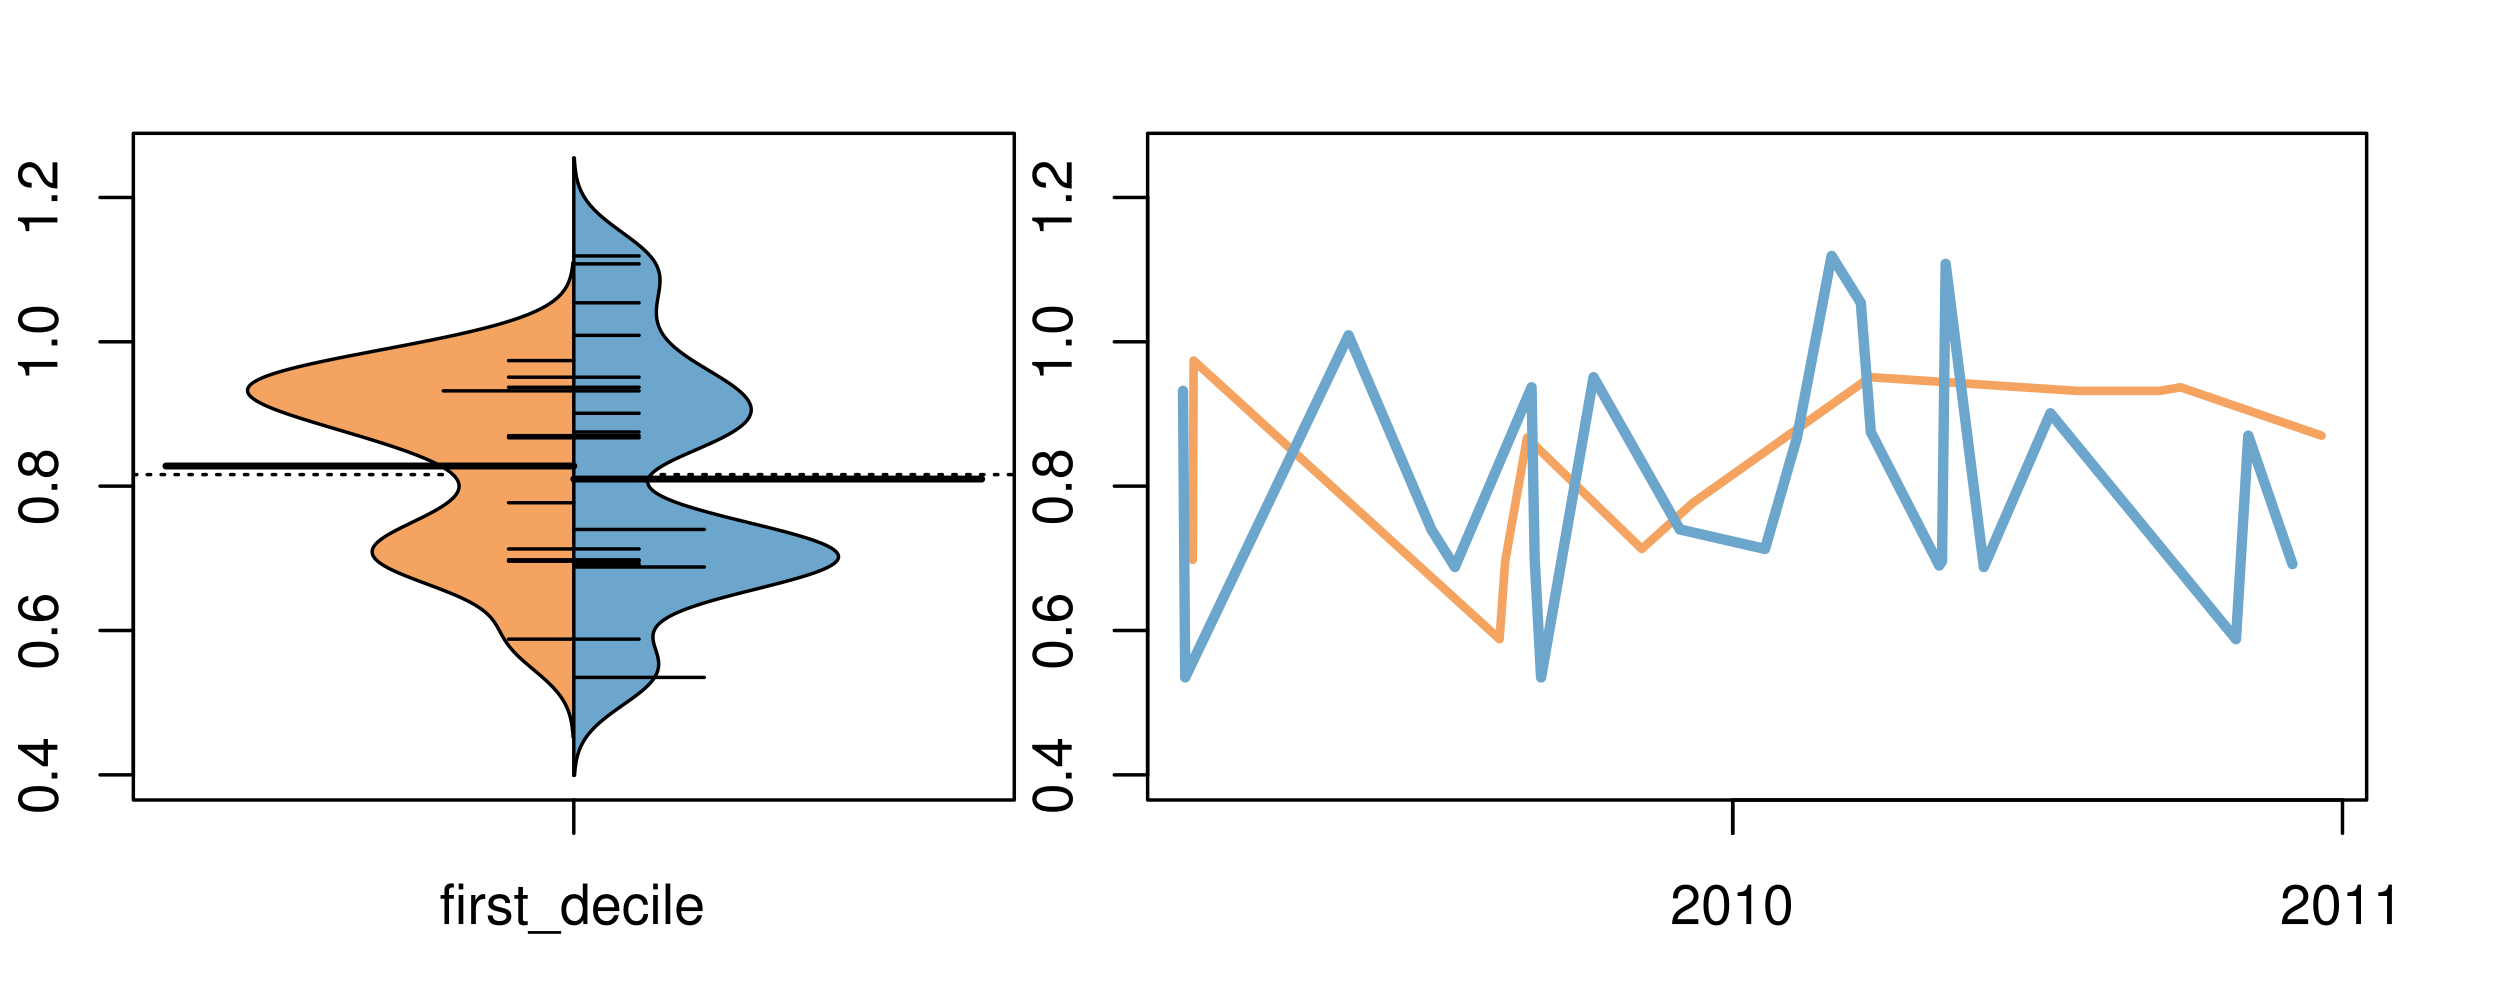 <?xml version="1.0" encoding="UTF-8"?>
<svg xmlns="http://www.w3.org/2000/svg" xmlns:xlink="http://www.w3.org/1999/xlink" width="540pt" height="216pt" viewBox="0 0 540 216" version="1.1">
<defs>
<g>
<symbol overflow="visible" id="glyph0-0">
<path style="stroke:none;" d="M -8.516 -3.297 C -8.516 -2.516 -8.156 -1.781 -7.578 -1.344 C -6.828 -0.797 -5.688 -0.516 -4.109 -0.516 C -1.25 -0.516 0.281 -1.469 0.281 -3.297 C 0.281 -5.094 -1.25 -6.078 -4.047 -6.078 C -5.703 -6.078 -6.797 -5.812 -7.578 -5.25 C -8.172 -4.812 -8.516 -4.109 -8.516 -3.297 Z M -7.578 -3.297 C -7.578 -4.438 -6.422 -5 -4.141 -5 C -1.734 -5 -0.594 -4.453 -0.594 -3.281 C -0.594 -2.156 -1.781 -1.594 -4.109 -1.594 C -6.438 -1.594 -7.578 -2.156 -7.578 -3.297 Z M -7.578 -3.297 "/>
</symbol>
<symbol overflow="visible" id="glyph0-1">
<path style="stroke:none;" d="M -1.25 -2.297 L -1.25 -1.047 L 0 -1.047 L 0 -2.297 Z M -1.25 -2.297 "/>
</symbol>
<symbol overflow="visible" id="glyph0-2">
<path style="stroke:none;" d="M -2.047 -3.922 L 0 -3.922 L 0 -4.984 L -2.047 -4.984 L -2.047 -6.234 L -2.984 -6.234 L -2.984 -4.984 L -8.516 -4.984 L -8.516 -4.203 L -3.156 -0.344 L -2.047 -0.344 Z M -2.984 -3.922 L -2.984 -1.266 L -6.703 -3.922 Z M -2.984 -3.922 "/>
</symbol>
<symbol overflow="visible" id="glyph0-3">
<path style="stroke:none;" d="M -6.281 -5.969 C -7.688 -5.766 -8.516 -4.859 -8.516 -3.562 C -8.516 -2.625 -8.047 -1.781 -7.297 -1.281 C -6.469 -0.75 -5.422 -0.516 -3.875 -0.516 C -2.453 -0.516 -1.531 -0.734 -0.781 -1.234 C -0.094 -1.688 0.281 -2.438 0.281 -3.375 C 0.281 -4.984 -0.922 -6.156 -2.594 -6.156 C -4.172 -6.156 -5.297 -5.078 -5.297 -3.547 C -5.297 -2.719 -4.969 -2.047 -4.344 -1.594 C -6.422 -1.609 -7.578 -2.281 -7.578 -3.484 C -7.578 -4.234 -7.109 -4.75 -6.281 -4.922 Z M -4.359 -3.422 C -4.359 -4.438 -3.641 -5.078 -2.516 -5.078 C -1.438 -5.078 -0.656 -4.359 -0.656 -3.391 C -0.656 -2.406 -1.469 -1.656 -2.562 -1.656 C -3.625 -1.656 -4.359 -2.375 -4.359 -3.422 Z M -4.359 -3.422 "/>
</symbol>
<symbol overflow="visible" id="glyph0-4">
<path style="stroke:none;" d="M -4.469 -4.688 C -5 -5.562 -5.438 -5.859 -6.234 -5.859 C -7.578 -5.859 -8.516 -4.812 -8.516 -3.297 C -8.516 -1.797 -7.578 -0.75 -6.234 -0.75 C -5.453 -0.75 -5.016 -1.031 -4.469 -1.891 C -4.016 -0.922 -3.297 -0.438 -2.359 -0.438 C -0.797 -0.438 0.281 -1.625 0.281 -3.297 C 0.281 -4.984 -0.797 -6.156 -2.359 -6.156 C -3.297 -6.156 -4.016 -5.672 -4.469 -4.688 Z M -7.578 -3.297 C -7.578 -4.203 -7.047 -4.781 -6.219 -4.781 C -5.422 -4.781 -4.891 -4.188 -4.891 -3.297 C -4.891 -2.406 -5.422 -1.828 -6.234 -1.828 C -7.047 -1.828 -7.578 -2.406 -7.578 -3.297 Z M -4.016 -3.297 C -4.016 -4.359 -3.344 -5.078 -2.344 -5.078 C -1.328 -5.078 -0.656 -4.359 -0.656 -3.281 C -0.656 -2.25 -1.344 -1.531 -2.344 -1.531 C -3.344 -1.531 -4.016 -2.25 -4.016 -3.297 Z M -4.016 -3.297 "/>
</symbol>
<symbol overflow="visible" id="glyph0-5">
<path style="stroke:none;" d="M -6.062 -3.109 L 0 -3.109 L 0 -4.156 L -8.516 -4.156 L -8.516 -3.469 C -7.203 -3.094 -7.016 -2.859 -6.812 -1.219 L -6.062 -1.219 Z M -6.062 -3.109 "/>
</symbol>
<symbol overflow="visible" id="glyph0-6">
<path style="stroke:none;" d="M -1.047 -6.078 L -1.047 -1.594 C -1.734 -1.703 -2.188 -2.094 -2.797 -3.125 L -3.438 -4.328 C -4.094 -5.516 -4.969 -6.125 -6.016 -6.125 C -6.719 -6.125 -7.375 -5.844 -7.844 -5.344 C -8.297 -4.844 -8.516 -4.219 -8.516 -3.406 C -8.516 -2.328 -8.125 -1.531 -7.406 -1.062 C -6.953 -0.75 -6.422 -0.625 -5.562 -0.594 L -5.562 -1.656 C -6.125 -1.688 -6.484 -1.766 -6.75 -1.906 C -7.266 -2.188 -7.578 -2.734 -7.578 -3.375 C -7.578 -4.328 -6.906 -5.047 -5.984 -5.047 C -5.312 -5.047 -4.734 -4.656 -4.312 -3.906 L -3.688 -2.797 C -2.672 -1.016 -1.875 -0.5 0 -0.406 L 0 -6.078 Z M -1.047 -6.078 "/>
</symbol>
<symbol overflow="visible" id="glyph0-7">
<path style="stroke:none;" d="M -8.75 -5.938 L -8.75 -4.938 L -5.5 -4.938 C -6.125 -4.531 -6.469 -3.859 -6.469 -3.016 C -6.469 -1.375 -5.156 -0.312 -3.156 -0.312 C -1.031 -0.312 0.281 -1.359 0.281 -3.047 C 0.281 -3.906 -0.047 -4.516 -0.828 -5.047 L 0 -5.047 L 0 -5.938 Z M -5.531 -3.188 C -5.531 -4.266 -4.578 -4.938 -3.078 -4.938 C -1.625 -4.938 -0.656 -4.25 -0.656 -3.188 C -0.656 -2.094 -1.625 -1.359 -3.094 -1.359 C -4.562 -1.359 -5.531 -2.094 -5.531 -3.188 Z M -5.531 -3.188 "/>
</symbol>
<symbol overflow="visible" id="glyph0-8">
<path style="stroke:none;" d="M -6.281 -3.094 L -6.281 -2.047 L -7.266 -2.047 C -7.688 -2.047 -7.906 -2.297 -7.906 -2.75 C -7.906 -2.828 -7.906 -2.875 -7.891 -3.094 L -8.719 -3.094 C -8.766 -2.875 -8.781 -2.734 -8.781 -2.531 C -8.781 -1.609 -8.25 -1.062 -7.359 -1.062 L -6.281 -1.062 L -6.281 -0.219 L -5.469 -0.219 L -5.469 -1.062 L 0 -1.062 L 0 -2.047 L -5.469 -2.047 L -5.469 -3.094 Z M -6.281 -3.094 "/>
</symbol>
<symbol overflow="visible" id="glyph0-9">
<path style="stroke:none;" d="M 1.516 -6.938 L 1.516 0.266 L 2.109 0.266 L 2.109 -6.938 Z M 1.516 -6.938 "/>
</symbol>
<symbol overflow="visible" id="glyph0-10">
<path style="stroke:none;" d="M -6.469 -3.266 C -6.469 -1.5 -5.203 -0.438 -3.094 -0.438 C -0.984 -0.438 0.281 -1.484 0.281 -3.281 C 0.281 -5.047 -0.984 -6.125 -3.047 -6.125 C -5.219 -6.125 -6.469 -5.078 -6.469 -3.266 Z M -5.547 -3.281 C -5.547 -4.406 -4.625 -5.078 -3.062 -5.078 C -1.578 -5.078 -0.641 -4.375 -0.641 -3.281 C -0.641 -2.156 -1.578 -1.469 -3.094 -1.469 C -4.609 -1.469 -5.547 -2.156 -5.547 -3.281 Z M -5.547 -3.281 "/>
</symbol>
<symbol overflow="visible" id="glyph0-11">
<path style="stroke:none;" d="M -8.75 -1.828 L -8.75 -0.812 L 0 -0.812 L 0 -1.828 Z M -8.75 -1.828 "/>
</symbol>
<symbol overflow="visible" id="glyph0-12">
<path style="stroke:none;" d="M 0 -3.422 L -6.281 -5.828 L -6.281 -4.703 L -1.188 -2.922 L -6.281 -1.25 L -6.281 -0.125 L 0 -2.328 Z M 0 -3.422 "/>
</symbol>
<symbol overflow="visible" id="glyph0-13">
<path style="stroke:none;" d="M -0.594 -6.422 C -0.562 -6.312 -0.562 -6.266 -0.562 -6.203 C -0.562 -5.859 -0.75 -5.656 -1.062 -5.656 L -4.75 -5.656 C -5.875 -5.656 -6.469 -4.844 -6.469 -3.297 C -6.469 -2.391 -6.203 -1.625 -5.734 -1.219 C -5.406 -0.922 -5.047 -0.797 -4.422 -0.781 L -4.422 -1.781 C -5.203 -1.875 -5.547 -2.328 -5.547 -3.266 C -5.547 -4.156 -5.203 -4.672 -4.609 -4.672 L -4.344 -4.672 C -3.922 -4.672 -3.75 -4.422 -3.641 -3.625 C -3.469 -2.203 -3.422 -1.984 -3.266 -1.609 C -2.969 -0.875 -2.406 -0.5 -1.578 -0.5 C -0.438 -0.5 0.281 -1.297 0.281 -2.562 C 0.281 -3.359 0 -4 -0.641 -4.703 C -0.016 -4.781 0.281 -5.094 0.281 -5.734 C 0.281 -5.938 0.25 -6.094 0.172 -6.422 Z M -1.984 -4.672 C -1.641 -4.672 -1.438 -4.578 -1.156 -4.266 C -0.797 -3.859 -0.594 -3.375 -0.594 -2.781 C -0.594 -2 -0.969 -1.547 -1.609 -1.547 C -2.266 -1.547 -2.609 -1.984 -2.766 -3.062 C -2.906 -4.109 -2.953 -4.328 -3.109 -4.672 Z M -1.984 -4.672 "/>
</symbol>
<symbol overflow="visible" id="glyph0-14">
<path style="stroke:none;" d="M 0 -5.781 L -6.281 -5.781 L -6.281 -4.781 L -2.719 -4.781 C -1.438 -4.781 -0.594 -4.109 -0.594 -3.078 C -0.594 -2.281 -1.078 -1.781 -1.844 -1.781 L -6.281 -1.781 L -6.281 -0.781 L -1.438 -0.781 C -0.391 -0.781 0.281 -1.562 0.281 -2.781 C 0.281 -3.703 -0.047 -4.297 -0.875 -4.891 L 0 -4.891 Z M 0 -5.781 "/>
</symbol>
<symbol overflow="visible" id="glyph0-15">
<path style="stroke:none;" d="M -2.812 -6.156 C -3.766 -6.156 -4.344 -6.078 -4.812 -5.906 C -5.844 -5.5 -6.469 -4.531 -6.469 -3.359 C -6.469 -1.609 -5.125 -0.484 -3.062 -0.484 C -1 -0.484 0.281 -1.578 0.281 -3.344 C 0.281 -4.781 -0.547 -5.766 -1.906 -6.031 L -1.906 -5.016 C -1.078 -4.734 -0.641 -4.172 -0.641 -3.375 C -0.641 -2.734 -0.938 -2.203 -1.469 -1.859 C -1.828 -1.625 -2.188 -1.531 -2.812 -1.531 Z M -3.625 -1.547 C -4.781 -1.625 -5.547 -2.344 -5.547 -3.344 C -5.547 -4.328 -4.734 -5.094 -3.703 -5.094 C -3.672 -5.094 -3.641 -5.094 -3.625 -5.078 Z M -3.625 -1.547 "/>
</symbol>
<symbol overflow="visible" id="glyph1-0">
<path style="stroke:none;" d="M 3.094 -6.281 L 2.047 -6.281 L 2.047 -7.266 C 2.047 -7.688 2.297 -7.906 2.75 -7.906 C 2.828 -7.906 2.875 -7.906 3.094 -7.891 L 3.094 -8.719 C 2.875 -8.766 2.734 -8.781 2.531 -8.781 C 1.609 -8.781 1.062 -8.25 1.062 -7.359 L 1.062 -6.281 L 0.219 -6.281 L 0.219 -5.469 L 1.062 -5.469 L 1.062 0 L 2.047 0 L 2.047 -5.469 L 3.094 -5.469 Z M 3.094 -6.281 "/>
</symbol>
<symbol overflow="visible" id="glyph1-1">
<path style="stroke:none;" d="M 1.797 -6.281 L 0.797 -6.281 L 0.797 0 L 1.797 0 Z M 1.797 -8.75 L 0.797 -8.75 L 0.797 -7.484 L 1.797 -7.484 Z M 1.797 -8.75 "/>
</symbol>
<symbol overflow="visible" id="glyph1-2">
<path style="stroke:none;" d="M 0.828 -6.281 L 0.828 0 L 1.844 0 L 1.844 -3.266 C 1.844 -4.156 2.062 -4.75 2.547 -5.094 C 2.859 -5.328 3.156 -5.406 3.859 -5.406 L 3.859 -6.438 C 3.688 -6.453 3.594 -6.469 3.469 -6.469 C 2.812 -6.469 2.328 -6.078 1.75 -5.141 L 1.75 -6.281 Z M 0.828 -6.281 "/>
</symbol>
<symbol overflow="visible" id="glyph1-3">
<path style="stroke:none;" d="M 5.25 -4.531 C 5.25 -5.766 4.422 -6.469 2.969 -6.469 C 1.516 -6.469 0.562 -5.719 0.562 -4.547 C 0.562 -3.562 1.062 -3.094 2.562 -2.734 L 3.484 -2.516 C 4.188 -2.344 4.469 -2.094 4.469 -1.625 C 4.469 -1.047 3.875 -0.641 3 -0.641 C 2.453 -0.641 2 -0.797 1.75 -1.062 C 1.594 -1.25 1.531 -1.422 1.469 -1.875 L 0.406 -1.875 C 0.453 -0.422 1.266 0.281 2.922 0.281 C 4.5 0.281 5.516 -0.5 5.516 -1.719 C 5.516 -2.656 4.984 -3.172 3.734 -3.469 L 2.766 -3.703 C 1.953 -3.891 1.609 -4.156 1.609 -4.594 C 1.609 -5.172 2.125 -5.547 2.938 -5.547 C 3.75 -5.547 4.172 -5.203 4.203 -4.531 Z M 5.25 -4.531 "/>
</symbol>
<symbol overflow="visible" id="glyph1-4">
<path style="stroke:none;" d="M 3.047 -6.281 L 2.016 -6.281 L 2.016 -8.016 L 1.016 -8.016 L 1.016 -6.281 L 0.172 -6.281 L 0.172 -5.469 L 1.016 -5.469 L 1.016 -0.719 C 1.016 -0.078 1.453 0.281 2.234 0.281 C 2.469 0.281 2.719 0.25 3.047 0.188 L 3.047 -0.641 C 2.922 -0.609 2.766 -0.594 2.562 -0.594 C 2.141 -0.594 2.016 -0.719 2.016 -1.156 L 2.016 -5.469 L 3.047 -5.469 Z M 3.047 -6.281 "/>
</symbol>
<symbol overflow="visible" id="glyph1-5">
<path style="stroke:none;" d="M 6.938 1.516 L -0.266 1.516 L -0.266 2.109 L 6.938 2.109 Z M 6.938 1.516 "/>
</symbol>
<symbol overflow="visible" id="glyph1-6">
<path style="stroke:none;" d="M 5.938 -8.75 L 4.938 -8.75 L 4.938 -5.5 C 4.531 -6.125 3.859 -6.469 3.016 -6.469 C 1.375 -6.469 0.312 -5.156 0.312 -3.156 C 0.312 -1.031 1.359 0.281 3.047 0.281 C 3.906 0.281 4.516 -0.047 5.047 -0.828 L 5.047 0 L 5.938 0 Z M 3.188 -5.531 C 4.266 -5.531 4.938 -4.578 4.938 -3.078 C 4.938 -1.625 4.25 -0.656 3.188 -0.656 C 2.094 -0.656 1.359 -1.625 1.359 -3.094 C 1.359 -4.562 2.094 -5.531 3.188 -5.531 Z M 3.188 -5.531 "/>
</symbol>
<symbol overflow="visible" id="glyph1-7">
<path style="stroke:none;" d="M 6.156 -2.812 C 6.156 -3.766 6.078 -4.344 5.906 -4.812 C 5.5 -5.844 4.531 -6.469 3.359 -6.469 C 1.609 -6.469 0.484 -5.125 0.484 -3.062 C 0.484 -1 1.578 0.281 3.344 0.281 C 4.781 0.281 5.766 -0.547 6.031 -1.906 L 5.016 -1.906 C 4.734 -1.078 4.172 -0.641 3.375 -0.641 C 2.734 -0.641 2.203 -0.938 1.859 -1.469 C 1.625 -1.828 1.531 -2.188 1.531 -2.812 Z M 1.547 -3.625 C 1.625 -4.781 2.344 -5.547 3.344 -5.547 C 4.328 -5.547 5.094 -4.734 5.094 -3.703 C 5.094 -3.672 5.094 -3.641 5.078 -3.625 Z M 1.547 -3.625 "/>
</symbol>
<symbol overflow="visible" id="glyph1-8">
<path style="stroke:none;" d="M 5.656 -4.172 C 5.609 -4.781 5.469 -5.188 5.234 -5.531 C 4.797 -6.125 4.047 -6.469 3.172 -6.469 C 1.469 -6.469 0.375 -5.125 0.375 -3.031 C 0.375 -1.016 1.453 0.281 3.156 0.281 C 4.656 0.281 5.609 -0.625 5.719 -2.156 L 4.719 -2.156 C 4.547 -1.156 4.031 -0.641 3.188 -0.641 C 2.078 -0.641 1.422 -1.547 1.422 -3.031 C 1.422 -4.609 2.062 -5.547 3.156 -5.547 C 4 -5.547 4.531 -5.047 4.641 -4.172 Z M 5.656 -4.172 "/>
</symbol>
<symbol overflow="visible" id="glyph1-9">
<path style="stroke:none;" d="M 1.828 -8.75 L 0.812 -8.75 L 0.812 0 L 1.828 0 Z M 1.828 -8.75 "/>
</symbol>
<symbol overflow="visible" id="glyph1-10">
<path style="stroke:none;" d="M 6.078 -1.047 L 1.594 -1.047 C 1.703 -1.734 2.094 -2.188 3.125 -2.797 L 4.328 -3.438 C 5.516 -4.094 6.125 -4.969 6.125 -6.016 C 6.125 -6.719 5.844 -7.375 5.344 -7.844 C 4.844 -8.297 4.219 -8.516 3.406 -8.516 C 2.328 -8.516 1.531 -8.125 1.062 -7.406 C 0.75 -6.953 0.625 -6.422 0.594 -5.562 L 1.656 -5.562 C 1.688 -6.125 1.766 -6.484 1.906 -6.75 C 2.188 -7.266 2.734 -7.578 3.375 -7.578 C 4.328 -7.578 5.047 -6.906 5.047 -5.984 C 5.047 -5.312 4.656 -4.734 3.906 -4.312 L 2.797 -3.688 C 1.016 -2.672 0.5 -1.875 0.406 0 L 6.078 0 Z M 6.078 -1.047 "/>
</symbol>
<symbol overflow="visible" id="glyph1-11">
<path style="stroke:none;" d="M 3.297 -8.516 C 2.516 -8.516 1.781 -8.156 1.344 -7.578 C 0.797 -6.828 0.516 -5.688 0.516 -4.109 C 0.516 -1.25 1.469 0.281 3.297 0.281 C 5.094 0.281 6.078 -1.25 6.078 -4.047 C 6.078 -5.703 5.812 -6.797 5.25 -7.578 C 4.812 -8.172 4.109 -8.516 3.297 -8.516 Z M 3.297 -7.578 C 4.438 -7.578 5 -6.422 5 -4.141 C 5 -1.734 4.453 -0.594 3.281 -0.594 C 2.156 -0.594 1.594 -1.781 1.594 -4.109 C 1.594 -6.438 2.156 -7.578 3.297 -7.578 Z M 3.297 -7.578 "/>
</symbol>
<symbol overflow="visible" id="glyph1-12">
<path style="stroke:none;" d="M 3.109 -6.062 L 3.109 0 L 4.156 0 L 4.156 -8.516 L 3.469 -8.516 C 3.094 -7.203 2.859 -7.016 1.219 -6.812 L 1.219 -6.062 Z M 3.109 -6.062 "/>
</symbol>
</g>
<clipPath id="clip1">
  <path d="M 28.801 28.801 L 220.086 28.801 L 220.086 173.801 L 28.801 173.801 Z M 28.801 28.801 "/>
</clipPath>
<clipPath id="clip2">
  <path d="M 247.887 28.801 L 512.199 28.801 L 512.199 173.801 L 247.887 173.801 Z M 247.887 28.801 "/>
</clipPath>
<clipPath id="clip3">
  <path d="M 233.484 14.398 L 526.598 14.398 L 526.598 188.199 L 233.484 188.199 Z M 233.484 14.398 "/>
</clipPath>
<clipPath id="clip4">
  <path d="M 247.887 28.801 L 512.199 28.801 L 512.199 173.801 L 247.887 173.801 Z M 247.887 28.801 "/>
</clipPath>
</defs>
<g id="surface346">
<path style="fill:none;stroke-width:0.75;stroke-linecap:round;stroke-linejoin:round;stroke:rgb(0%,0%,0%);stroke-opacity:1;stroke-miterlimit:10;" d="M 28.801 172.801 L 219.086 172.801 L 219.086 28.801 L 28.801 28.801 L 28.801 172.801 "/>
<path style="fill:none;stroke-width:0.75;stroke-linecap:round;stroke-linejoin:round;stroke:rgb(0%,0%,0%);stroke-opacity:1;stroke-miterlimit:10;" d="M 28.801 167.371 L 28.801 42.648 "/>
<path style="fill:none;stroke-width:0.75;stroke-linecap:round;stroke-linejoin:round;stroke:rgb(0%,0%,0%);stroke-opacity:1;stroke-miterlimit:10;" d="M 28.801 167.371 L 21.602 167.371 "/>
<path style="fill:none;stroke-width:0.75;stroke-linecap:round;stroke-linejoin:round;stroke:rgb(0%,0%,0%);stroke-opacity:1;stroke-miterlimit:10;" d="M 28.801 136.188 L 21.602 136.188 "/>
<path style="fill:none;stroke-width:0.75;stroke-linecap:round;stroke-linejoin:round;stroke:rgb(0%,0%,0%);stroke-opacity:1;stroke-miterlimit:10;" d="M 28.801 105.008 L 21.602 105.008 "/>
<path style="fill:none;stroke-width:0.75;stroke-linecap:round;stroke-linejoin:round;stroke:rgb(0%,0%,0%);stroke-opacity:1;stroke-miterlimit:10;" d="M 28.801 73.828 L 21.602 73.828 "/>
<path style="fill:none;stroke-width:0.75;stroke-linecap:round;stroke-linejoin:round;stroke:rgb(0%,0%,0%);stroke-opacity:1;stroke-miterlimit:10;" d="M 28.801 42.648 L 21.602 42.648 "/>
<g style="fill:rgb(0%,0%,0%);fill-opacity:1;">
  <use xlink:href="#glyph0-0" x="12.396" y="175.871"/>
  <use xlink:href="#glyph0-1" x="12.396" y="169.199"/>
  <use xlink:href="#glyph0-2" x="12.396" y="165.863"/>
</g>
<g style="fill:rgb(0%,0%,0%);fill-opacity:1;">
  <use xlink:href="#glyph0-0" x="12.396" y="144.688"/>
  <use xlink:href="#glyph0-1" x="12.396" y="138.016"/>
  <use xlink:href="#glyph0-3" x="12.396" y="134.68"/>
</g>
<g style="fill:rgb(0%,0%,0%);fill-opacity:1;">
  <use xlink:href="#glyph0-0" x="12.396" y="113.508"/>
  <use xlink:href="#glyph0-1" x="12.396" y="106.836"/>
  <use xlink:href="#glyph0-4" x="12.396" y="103.5"/>
</g>
<g style="fill:rgb(0%,0%,0%);fill-opacity:1;">
  <use xlink:href="#glyph0-5" x="12.396" y="82.328"/>
  <use xlink:href="#glyph0-1" x="12.396" y="75.656"/>
  <use xlink:href="#glyph0-0" x="12.396" y="72.32"/>
</g>
<g style="fill:rgb(0%,0%,0%);fill-opacity:1;">
  <use xlink:href="#glyph0-5" x="12.396" y="51.148"/>
  <use xlink:href="#glyph0-1" x="12.396" y="44.477"/>
  <use xlink:href="#glyph0-6" x="12.396" y="41.141"/>
</g>
<path style="fill:none;stroke-width:0.75;stroke-linecap:round;stroke-linejoin:round;stroke:rgb(0%,0%,0%);stroke-opacity:1;stroke-miterlimit:10;" d="M 123.941 172.801 L 123.941 172.801 "/>
<path style="fill:none;stroke-width:0.75;stroke-linecap:round;stroke-linejoin:round;stroke:rgb(0%,0%,0%);stroke-opacity:1;stroke-miterlimit:10;" d="M 123.941 172.801 L 123.941 180 "/>
<g style="fill:rgb(0%,0%,0%);fill-opacity:1;">
  <use xlink:href="#glyph1-0" x="94.941" y="199.596"/>
  <use xlink:href="#glyph1-1" x="98.277" y="199.596"/>
  <use xlink:href="#glyph1-2" x="100.941" y="199.596"/>
  <use xlink:href="#glyph1-3" x="104.938" y="199.596"/>
  <use xlink:href="#glyph1-4" x="110.938" y="199.596"/>
  <use xlink:href="#glyph1-5" x="114.273" y="199.596"/>
  <use xlink:href="#glyph1-6" x="120.945" y="199.596"/>
  <use xlink:href="#glyph1-7" x="127.617" y="199.596"/>
  <use xlink:href="#glyph1-8" x="134.289" y="199.596"/>
  <use xlink:href="#glyph1-1" x="140.289" y="199.596"/>
  <use xlink:href="#glyph1-9" x="142.953" y="199.596"/>
  <use xlink:href="#glyph1-7" x="145.617" y="199.596"/>
</g>
<g clip-path="url(#clip1)" clip-rule="nonzero">
<path style="fill:none;stroke-width:0.75;stroke-linecap:round;stroke-linejoin:round;stroke:rgb(0%,0%,0%);stroke-opacity:1;stroke-dasharray:0.75,2.25;stroke-miterlimit:10;" d="M 28.801 102.512 L 219.086 102.512 "/>
<path style=" stroke:none;fill-rule:nonzero;fill:rgb(95.686%,64.314%,37.647%);fill-opacity:1;" d="M 123.941 56.738 L 123.742 56.738 L 123.727 56.938 L 123.707 57.141 L 123.66 57.539 L 123.633 57.742 L 123.605 57.941 L 123.574 58.141 L 123.543 58.344 L 123.473 58.742 L 123.43 58.945 L 123.387 59.145 L 123.34 59.344 L 123.289 59.547 L 123.18 59.945 L 123.117 60.148 L 123.051 60.348 L 122.98 60.547 L 122.902 60.75 L 122.824 60.949 L 122.738 61.148 L 122.645 61.352 L 122.547 61.551 L 122.441 61.75 L 122.328 61.953 L 122.211 62.152 L 122.086 62.352 L 121.953 62.555 L 121.812 62.754 L 121.66 62.953 L 121.5 63.156 L 121.336 63.355 L 121.156 63.555 L 120.969 63.758 L 120.77 63.957 L 120.559 64.156 L 120.34 64.359 L 120.109 64.559 L 119.863 64.758 L 119.609 64.961 L 119.34 65.16 L 119.055 65.359 L 118.762 65.562 L 118.445 65.762 L 118.121 65.961 L 117.785 66.164 L 117.422 66.363 L 117.051 66.562 L 116.668 66.766 L 116.258 66.965 L 115.836 67.164 L 115.398 67.367 L 114.938 67.566 L 114.465 67.766 L 113.973 67.969 L 113.457 68.168 L 112.93 68.367 L 112.379 68.57 L 111.809 68.77 L 111.227 68.969 L 110.613 69.172 L 109.984 69.371 L 109.344 69.57 L 108.672 69.773 L 107.984 69.973 L 107.281 70.172 L 106.551 70.375 L 105.809 70.574 L 105.047 70.773 L 104.258 70.977 L 103.461 71.176 L 102.637 71.375 L 101.797 71.578 L 100.941 71.777 L 100.066 71.977 L 99.176 72.18 L 98.27 72.379 L 97.344 72.578 L 96.406 72.781 L 95.457 72.98 L 94.488 73.18 L 93.512 73.383 L 92.52 73.582 L 91.516 73.781 L 90.508 73.984 L 89.484 74.184 L 88.457 74.383 L 87.422 74.586 L 85.336 74.984 L 84.285 75.188 L 83.234 75.387 L 82.18 75.586 L 81.129 75.789 L 80.078 75.988 L 79.031 76.188 L 77.988 76.391 L 76.949 76.59 L 75.918 76.789 L 74.895 76.992 L 73.887 77.191 L 72.883 77.391 L 71.895 77.594 L 70.922 77.793 L 69.957 77.992 L 69.016 78.195 L 68.094 78.395 L 67.18 78.594 L 66.301 78.797 L 65.438 78.996 L 64.594 79.195 L 63.781 79.398 L 62.988 79.598 L 62.223 79.797 L 61.488 80 L 60.777 80.199 L 60.098 80.398 L 59.449 80.602 L 58.824 80.801 L 58.242 81 L 57.688 81.203 L 57.156 81.402 L 56.676 81.602 L 56.223 81.805 L 55.793 82.004 L 55.414 82.203 L 55.062 82.406 L 54.742 82.605 L 54.465 82.805 L 54.215 83.008 L 54.004 83.207 L 53.832 83.406 L 53.688 83.609 L 53.582 83.809 L 53.512 84.008 L 53.465 84.211 L 53.469 84.41 L 53.496 84.609 L 53.547 84.812 L 53.648 85.012 L 53.77 85.211 L 53.922 85.414 L 54.109 85.613 L 54.32 85.812 L 54.559 86.016 L 54.832 86.215 L 55.125 86.414 L 55.445 86.617 L 55.793 86.816 L 56.156 87.016 L 56.551 87.219 L 56.965 87.418 L 57.395 87.617 L 57.855 87.82 L 58.328 88.02 L 58.816 88.219 L 59.328 88.422 L 59.852 88.621 L 60.391 88.82 L 60.949 89.023 L 61.516 89.223 L 62.094 89.422 L 62.688 89.625 L 63.289 89.824 L 63.902 90.023 L 64.523 90.227 L 65.152 90.426 L 65.789 90.625 L 66.434 90.828 L 67.082 91.027 L 67.738 91.227 L 68.395 91.43 L 69.059 91.629 L 69.727 91.828 L 70.395 92.031 L 71.066 92.23 L 71.742 92.43 L 72.414 92.633 L 73.766 93.031 L 74.438 93.234 L 75.781 93.633 L 76.453 93.836 L 77.781 94.234 L 78.445 94.438 L 79.102 94.637 L 79.754 94.836 L 80.406 95.039 L 81.688 95.438 L 82.32 95.641 L 82.945 95.84 L 83.566 96.039 L 84.18 96.242 L 84.785 96.441 L 85.387 96.641 L 85.977 96.844 L 86.559 97.043 L 87.133 97.242 L 87.695 97.445 L 88.25 97.645 L 88.797 97.844 L 89.332 98.047 L 89.855 98.246 L 90.367 98.445 L 90.867 98.648 L 91.359 98.848 L 91.836 99.047 L 92.301 99.25 L 92.754 99.449 L 93.191 99.648 L 93.617 99.852 L 94.031 100.051 L 94.426 100.25 L 94.809 100.453 L 95.18 100.652 L 95.531 100.852 L 95.867 101.055 L 96.191 101.254 L 96.496 101.453 L 96.789 101.656 L 97.062 101.855 L 97.32 102.055 L 97.562 102.258 L 97.785 102.457 L 97.992 102.656 L 98.188 102.859 L 98.359 103.059 L 98.516 103.258 L 98.66 103.461 L 98.781 103.66 L 98.887 103.859 L 98.977 104.062 L 99.047 104.262 L 99.102 104.461 L 99.141 104.664 L 99.16 104.863 L 99.168 105.062 L 99.152 105.266 L 99.121 105.465 L 99.078 105.664 L 99.016 105.867 L 98.934 106.066 L 98.844 106.266 L 98.73 106.469 L 98.605 106.668 L 98.469 106.867 L 98.309 107.07 L 98.141 107.27 L 97.953 107.469 L 97.754 107.672 L 97.543 107.871 L 97.312 108.07 L 97.07 108.273 L 96.82 108.473 L 96.555 108.672 L 96.273 108.875 L 95.988 109.074 L 95.684 109.273 L 95.371 109.477 L 95.051 109.676 L 94.715 109.875 L 94.375 110.078 L 94.023 110.277 L 93.66 110.477 L 93.293 110.68 L 92.918 110.879 L 92.535 111.078 L 92.148 111.281 L 91.754 111.48 L 91.355 111.68 L 90.953 111.883 L 90.133 112.281 L 89.723 112.484 L 88.895 112.883 L 88.48 113.086 L 87.66 113.484 L 87.25 113.688 L 86.445 114.086 L 86.051 114.289 L 85.664 114.488 L 85.281 114.688 L 84.91 114.891 L 84.543 115.09 L 84.188 115.289 L 83.844 115.492 L 83.512 115.691 L 83.188 115.891 L 82.887 116.094 L 82.594 116.293 L 82.312 116.492 L 82.055 116.695 L 81.805 116.895 L 81.578 117.094 L 81.367 117.297 L 81.176 117.496 L 81.004 117.695 L 80.852 117.898 L 80.715 118.098 L 80.609 118.297 L 80.52 118.5 L 80.449 118.699 L 80.41 118.898 L 80.387 119.102 L 80.383 119.301 L 80.414 119.5 L 80.461 119.703 L 80.527 119.902 L 80.629 120.102 L 80.742 120.305 L 80.883 120.504 L 81.051 120.703 L 81.234 120.906 L 81.449 121.105 L 81.68 121.305 L 81.93 121.508 L 82.211 121.707 L 82.508 121.906 L 82.82 122.109 L 83.164 122.309 L 83.516 122.508 L 83.887 122.711 L 84.285 122.91 L 84.691 123.109 L 85.113 123.312 L 85.555 123.512 L 86.004 123.711 L 86.469 123.914 L 86.949 124.113 L 87.434 124.312 L 87.934 124.516 L 88.438 124.715 L 88.949 124.914 L 89.473 125.117 L 89.996 125.316 L 90.527 125.516 L 91.059 125.719 L 92.129 126.117 L 92.664 126.32 L 93.199 126.52 L 93.73 126.719 L 94.262 126.922 L 94.785 127.121 L 95.305 127.32 L 95.82 127.523 L 96.328 127.723 L 96.828 127.922 L 97.316 128.125 L 97.805 128.324 L 98.273 128.523 L 98.738 128.727 L 99.191 128.926 L 99.629 129.125 L 100.059 129.328 L 100.473 129.527 L 100.875 129.727 L 101.27 129.93 L 101.648 130.129 L 102.012 130.328 L 102.367 130.531 L 102.703 130.73 L 103.027 130.93 L 103.344 131.133 L 103.637 131.332 L 103.926 131.531 L 104.199 131.734 L 104.457 131.934 L 104.707 132.133 L 104.945 132.336 L 105.168 132.535 L 105.383 132.734 L 105.586 132.938 L 105.777 133.137 L 105.965 133.336 L 106.137 133.539 L 106.301 133.738 L 106.461 133.938 L 106.609 134.141 L 106.754 134.34 L 106.891 134.539 L 107.023 134.742 L 107.273 135.141 L 107.391 135.344 L 107.617 135.742 L 107.727 135.945 L 107.84 136.145 L 107.945 136.344 L 108.055 136.547 L 108.273 136.945 L 108.383 137.148 L 108.609 137.547 L 108.727 137.75 L 108.969 138.148 L 109.098 138.352 L 109.227 138.551 L 109.363 138.75 L 109.5 138.953 L 109.645 139.152 L 109.793 139.352 L 109.945 139.555 L 110.266 139.953 L 110.434 140.156 L 110.785 140.555 L 110.969 140.758 L 111.156 140.957 L 111.348 141.156 L 111.547 141.359 L 111.953 141.758 L 112.164 141.961 L 112.594 142.359 L 112.816 142.562 L 113.039 142.762 L 113.266 142.961 L 113.496 143.164 L 113.727 143.363 L 113.961 143.562 L 114.195 143.766 L 114.672 144.164 L 114.91 144.367 L 115.387 144.766 L 115.625 144.969 L 115.863 145.168 L 116.098 145.367 L 116.336 145.57 L 116.57 145.77 L 116.801 145.969 L 117.031 146.172 L 117.262 146.371 L 117.484 146.57 L 117.707 146.773 L 117.93 146.973 L 118.145 147.172 L 118.359 147.375 L 118.57 147.574 L 118.773 147.773 L 118.977 147.977 L 119.367 148.375 L 119.555 148.578 L 119.738 148.777 L 119.918 148.977 L 120.098 149.18 L 120.266 149.379 L 120.43 149.578 L 120.594 149.781 L 120.75 149.98 L 120.898 150.18 L 121.047 150.383 L 121.188 150.582 L 121.324 150.781 L 121.457 150.984 L 121.707 151.383 L 121.824 151.586 L 121.938 151.785 L 122.047 151.984 L 122.152 152.188 L 122.348 152.586 L 122.438 152.789 L 122.609 153.188 L 122.688 153.391 L 122.836 153.789 L 122.902 153.992 L 122.969 154.191 L 123.031 154.391 L 123.09 154.594 L 123.145 154.793 L 123.195 154.992 L 123.246 155.195 L 123.293 155.395 L 123.336 155.594 L 123.379 155.797 L 123.418 155.996 L 123.453 156.195 L 123.488 156.398 L 123.523 156.598 L 123.551 156.797 L 123.582 157 L 123.605 157.199 L 123.633 157.398 L 123.656 157.602 L 123.676 157.801 L 123.699 158 L 123.719 158.203 L 123.75 158.602 L 123.766 158.805 L 123.781 159.004 L 123.793 159.203 L 123.941 159.203 Z M 123.941 56.738 "/>
<path style="fill:none;stroke-width:0.75;stroke-linecap:round;stroke-linejoin:round;stroke:rgb(0%,0%,0%);stroke-opacity:1;stroke-miterlimit:10;" d="M 123.941 56.738 L 123.742 56.738 L 123.727 56.938 L 123.707 57.141 L 123.66 57.539 L 123.633 57.742 L 123.605 57.941 L 123.574 58.141 L 123.543 58.344 L 123.473 58.742 L 123.43 58.945 L 123.387 59.145 L 123.34 59.344 L 123.289 59.547 L 123.18 59.945 L 123.117 60.148 L 123.051 60.348 L 122.98 60.547 L 122.902 60.75 L 122.824 60.949 L 122.738 61.148 L 122.645 61.352 L 122.547 61.551 L 122.441 61.75 L 122.328 61.953 L 122.211 62.152 L 122.086 62.352 L 121.953 62.555 L 121.812 62.754 L 121.66 62.953 L 121.5 63.156 L 121.336 63.355 L 121.156 63.555 L 120.969 63.758 L 120.77 63.957 L 120.559 64.156 L 120.34 64.359 L 120.109 64.559 L 119.863 64.758 L 119.609 64.961 L 119.34 65.16 L 119.055 65.359 L 118.762 65.562 L 118.445 65.762 L 118.121 65.961 L 117.785 66.164 L 117.422 66.363 L 117.051 66.562 L 116.668 66.766 L 116.258 66.965 L 115.836 67.164 L 115.398 67.367 L 114.938 67.566 L 114.465 67.766 L 113.973 67.969 L 113.457 68.168 L 112.93 68.367 L 112.379 68.57 L 111.809 68.77 L 111.227 68.969 L 110.613 69.172 L 109.984 69.371 L 109.344 69.57 L 108.672 69.773 L 107.984 69.973 L 107.281 70.172 L 106.551 70.375 L 105.809 70.574 L 105.047 70.773 L 104.258 70.977 L 103.461 71.176 L 102.637 71.375 L 101.797 71.578 L 100.941 71.777 L 100.066 71.977 L 99.176 72.18 L 98.27 72.379 L 97.344 72.578 L 96.406 72.781 L 95.457 72.98 L 94.488 73.18 L 93.512 73.383 L 92.52 73.582 L 91.516 73.781 L 90.508 73.984 L 89.484 74.184 L 88.457 74.383 L 87.422 74.586 L 85.336 74.984 L 84.285 75.188 L 83.234 75.387 L 82.18 75.586 L 81.129 75.789 L 80.078 75.988 L 79.031 76.188 L 77.988 76.391 L 76.949 76.59 L 75.918 76.789 L 74.895 76.992 L 73.887 77.191 L 72.883 77.391 L 71.895 77.594 L 70.922 77.793 L 69.957 77.992 L 69.016 78.195 L 68.094 78.395 L 67.18 78.594 L 66.301 78.797 L 65.438 78.996 L 64.594 79.195 L 63.781 79.398 L 62.988 79.598 L 62.223 79.797 L 61.488 80 L 60.777 80.199 L 60.098 80.398 L 59.449 80.602 L 58.824 80.801 L 58.242 81 L 57.688 81.203 L 57.156 81.402 L 56.676 81.602 L 56.223 81.805 L 55.793 82.004 L 55.414 82.203 L 55.062 82.406 L 54.742 82.605 L 54.465 82.805 L 54.215 83.008 L 54.004 83.207 L 53.832 83.406 L 53.688 83.609 L 53.582 83.809 L 53.512 84.008 L 53.465 84.211 L 53.469 84.41 L 53.496 84.609 L 53.547 84.812 L 53.648 85.012 L 53.77 85.211 L 53.922 85.414 L 54.109 85.613 L 54.32 85.812 L 54.559 86.016 L 54.832 86.215 L 55.125 86.414 L 55.445 86.617 L 55.793 86.816 L 56.156 87.016 L 56.551 87.219 L 56.965 87.418 L 57.395 87.617 L 57.855 87.82 L 58.328 88.02 L 58.816 88.219 L 59.328 88.422 L 59.852 88.621 L 60.391 88.82 L 60.949 89.023 L 61.516 89.223 L 62.094 89.422 L 62.688 89.625 L 63.289 89.824 L 63.902 90.023 L 64.523 90.227 L 65.152 90.426 L 65.789 90.625 L 66.434 90.828 L 67.082 91.027 L 67.738 91.227 L 68.395 91.43 L 69.059 91.629 L 69.727 91.828 L 70.395 92.031 L 71.066 92.23 L 71.742 92.43 L 72.414 92.633 L 73.766 93.031 L 74.438 93.234 L 75.781 93.633 L 76.453 93.836 L 77.781 94.234 L 78.445 94.438 L 79.102 94.637 L 79.754 94.836 L 80.406 95.039 L 81.688 95.438 L 82.32 95.641 L 82.945 95.84 L 83.566 96.039 L 84.18 96.242 L 84.785 96.441 L 85.387 96.641 L 85.977 96.844 L 86.559 97.043 L 87.133 97.242 L 87.695 97.445 L 88.25 97.645 L 88.797 97.844 L 89.332 98.047 L 89.855 98.246 L 90.367 98.445 L 90.867 98.648 L 91.359 98.848 L 91.836 99.047 L 92.301 99.25 L 92.754 99.449 L 93.191 99.648 L 93.617 99.852 L 94.031 100.051 L 94.426 100.25 L 94.809 100.453 L 95.18 100.652 L 95.531 100.852 L 95.867 101.055 L 96.191 101.254 L 96.496 101.453 L 96.789 101.656 L 97.062 101.855 L 97.32 102.055 L 97.562 102.258 L 97.785 102.457 L 97.992 102.656 L 98.188 102.859 L 98.359 103.059 L 98.516 103.258 L 98.66 103.461 L 98.781 103.66 L 98.887 103.859 L 98.977 104.062 L 99.047 104.262 L 99.102 104.461 L 99.141 104.664 L 99.16 104.863 L 99.168 105.062 L 99.152 105.266 L 99.121 105.465 L 99.078 105.664 L 99.016 105.867 L 98.934 106.066 L 98.844 106.266 L 98.73 106.469 L 98.605 106.668 L 98.469 106.867 L 98.309 107.07 L 98.141 107.27 L 97.953 107.469 L 97.754 107.672 L 97.543 107.871 L 97.312 108.07 L 97.07 108.273 L 96.82 108.473 L 96.555 108.672 L 96.273 108.875 L 95.988 109.074 L 95.684 109.273 L 95.371 109.477 L 95.051 109.676 L 94.715 109.875 L 94.375 110.078 L 94.023 110.277 L 93.66 110.477 L 93.293 110.68 L 92.918 110.879 L 92.535 111.078 L 92.148 111.281 L 91.754 111.48 L 91.355 111.68 L 90.953 111.883 L 90.133 112.281 L 89.723 112.484 L 88.895 112.883 L 88.48 113.086 L 87.66 113.484 L 87.25 113.688 L 86.445 114.086 L 86.051 114.289 L 85.664 114.488 L 85.281 114.688 L 84.91 114.891 L 84.543 115.09 L 84.188 115.289 L 83.844 115.492 L 83.512 115.691 L 83.188 115.891 L 82.887 116.094 L 82.594 116.293 L 82.312 116.492 L 82.055 116.695 L 81.805 116.895 L 81.578 117.094 L 81.367 117.297 L 81.176 117.496 L 81.004 117.695 L 80.852 117.898 L 80.715 118.098 L 80.609 118.297 L 80.52 118.5 L 80.449 118.699 L 80.41 118.898 L 80.387 119.102 L 80.383 119.301 L 80.414 119.5 L 80.461 119.703 L 80.527 119.902 L 80.629 120.102 L 80.742 120.305 L 80.883 120.504 L 81.051 120.703 L 81.234 120.906 L 81.449 121.105 L 81.68 121.305 L 81.93 121.508 L 82.211 121.707 L 82.508 121.906 L 82.82 122.109 L 83.164 122.309 L 83.516 122.508 L 83.887 122.711 L 84.285 122.91 L 84.691 123.109 L 85.113 123.312 L 85.555 123.512 L 86.004 123.711 L 86.469 123.914 L 86.949 124.113 L 87.434 124.312 L 87.934 124.516 L 88.438 124.715 L 88.949 124.914 L 89.473 125.117 L 89.996 125.316 L 90.527 125.516 L 91.059 125.719 L 92.129 126.117 L 92.664 126.32 L 93.199 126.52 L 93.73 126.719 L 94.262 126.922 L 94.785 127.121 L 95.305 127.32 L 95.82 127.523 L 96.328 127.723 L 96.828 127.922 L 97.316 128.125 L 97.805 128.324 L 98.273 128.523 L 98.738 128.727 L 99.191 128.926 L 99.629 129.125 L 100.059 129.328 L 100.473 129.527 L 100.875 129.727 L 101.27 129.93 L 101.648 130.129 L 102.012 130.328 L 102.367 130.531 L 102.703 130.73 L 103.027 130.93 L 103.344 131.133 L 103.637 131.332 L 103.926 131.531 L 104.199 131.734 L 104.457 131.934 L 104.707 132.133 L 104.945 132.336 L 105.168 132.535 L 105.383 132.734 L 105.586 132.938 L 105.777 133.137 L 105.965 133.336 L 106.137 133.539 L 106.301 133.738 L 106.461 133.938 L 106.609 134.141 L 106.754 134.34 L 106.891 134.539 L 107.023 134.742 L 107.273 135.141 L 107.391 135.344 L 107.617 135.742 L 107.727 135.945 L 107.84 136.145 L 107.945 136.344 L 108.055 136.547 L 108.273 136.945 L 108.383 137.148 L 108.609 137.547 L 108.727 137.75 L 108.969 138.148 L 109.098 138.352 L 109.227 138.551 L 109.363 138.75 L 109.5 138.953 L 109.645 139.152 L 109.793 139.352 L 109.945 139.555 L 110.266 139.953 L 110.434 140.156 L 110.785 140.555 L 110.969 140.758 L 111.156 140.957 L 111.348 141.156 L 111.547 141.359 L 111.953 141.758 L 112.164 141.961 L 112.594 142.359 L 112.816 142.562 L 113.039 142.762 L 113.266 142.961 L 113.496 143.164 L 113.727 143.363 L 113.961 143.562 L 114.195 143.766 L 114.672 144.164 L 114.91 144.367 L 115.387 144.766 L 115.625 144.969 L 115.863 145.168 L 116.098 145.367 L 116.336 145.57 L 116.57 145.77 L 116.801 145.969 L 117.031 146.172 L 117.262 146.371 L 117.484 146.57 L 117.707 146.773 L 117.93 146.973 L 118.145 147.172 L 118.359 147.375 L 118.57 147.574 L 118.773 147.773 L 118.977 147.977 L 119.367 148.375 L 119.555 148.578 L 119.738 148.777 L 119.918 148.977 L 120.098 149.18 L 120.266 149.379 L 120.43 149.578 L 120.594 149.781 L 120.75 149.98 L 120.898 150.18 L 121.047 150.383 L 121.188 150.582 L 121.324 150.781 L 121.457 150.984 L 121.707 151.383 L 121.824 151.586 L 121.938 151.785 L 122.047 151.984 L 122.152 152.188 L 122.348 152.586 L 122.438 152.789 L 122.609 153.188 L 122.688 153.391 L 122.836 153.789 L 122.902 153.992 L 122.969 154.191 L 123.031 154.391 L 123.09 154.594 L 123.145 154.793 L 123.195 154.992 L 123.246 155.195 L 123.293 155.395 L 123.336 155.594 L 123.379 155.797 L 123.418 155.996 L 123.453 156.195 L 123.488 156.398 L 123.523 156.598 L 123.551 156.797 L 123.582 157 L 123.605 157.199 L 123.633 157.398 L 123.656 157.602 L 123.676 157.801 L 123.699 158 L 123.719 158.203 L 123.75 158.602 L 123.766 158.805 L 123.781 159.004 L 123.793 159.203 L 123.941 159.203 "/>
<path style=" stroke:none;fill-rule:nonzero;fill:rgb(42.353%,65.098%,80.392%);fill-opacity:1;" d="M 123.941 167.465 L 124.098 167.465 L 124.117 167.207 L 124.137 166.945 L 124.184 166.422 L 124.211 166.16 L 124.242 165.902 L 124.273 165.641 L 124.309 165.379 L 124.387 164.855 L 124.434 164.598 L 124.535 164.074 L 124.594 163.812 L 124.656 163.555 L 124.723 163.293 L 124.797 163.031 L 124.875 162.77 L 124.957 162.508 L 125.047 162.25 L 125.145 161.988 L 125.246 161.727 L 125.355 161.465 L 125.473 161.203 L 125.598 160.945 L 125.73 160.684 L 125.871 160.422 L 126.02 160.16 L 126.176 159.898 L 126.34 159.641 L 126.52 159.379 L 126.703 159.117 L 126.895 158.855 L 127.098 158.594 L 127.309 158.336 L 127.531 158.074 L 127.758 157.812 L 128 157.551 L 128.25 157.289 L 128.512 157.031 L 128.781 156.77 L 129.059 156.508 L 129.344 156.246 L 129.641 155.984 L 129.945 155.727 L 130.258 155.465 L 130.578 155.203 L 131.242 154.68 L 131.586 154.422 L 131.934 154.16 L 132.285 153.898 L 133.004 153.375 L 133.371 153.117 L 134.105 152.594 L 134.848 152.07 L 135.219 151.812 L 135.59 151.551 L 135.953 151.289 L 136.32 151.027 L 136.68 150.766 L 137.031 150.508 L 137.379 150.246 L 137.723 149.984 L 138.059 149.723 L 138.383 149.461 L 138.699 149.203 L 139.008 148.941 L 139.301 148.68 L 139.586 148.418 L 139.859 148.156 L 140.117 147.898 L 140.363 147.637 L 140.602 147.375 L 140.816 147.113 L 141.02 146.852 L 141.211 146.594 L 141.383 146.332 L 141.539 146.07 L 141.68 145.809 L 141.809 145.551 L 141.918 145.289 L 142.012 145.027 L 142.094 144.766 L 142.156 144.504 L 142.207 144.246 L 142.242 143.984 L 142.266 143.723 L 142.27 143.461 L 142.266 143.199 L 142.254 142.941 L 142.223 142.68 L 142.184 142.418 L 142.137 142.156 L 142.078 141.895 L 142.016 141.637 L 141.945 141.375 L 141.789 140.852 L 141.707 140.59 L 141.621 140.332 L 141.457 139.809 L 141.379 139.547 L 141.305 139.285 L 141.234 139.027 L 141.172 138.766 L 141.121 138.504 L 141.082 138.242 L 141.051 137.98 L 141.035 137.723 L 141.039 137.461 L 141.059 137.199 L 141.094 136.938 L 141.148 136.676 L 141.23 136.418 L 141.332 136.156 L 141.453 135.895 L 141.613 135.633 L 141.793 135.371 L 142 135.113 L 142.242 134.852 L 142.516 134.59 L 142.816 134.328 L 143.152 134.066 L 143.527 133.809 L 143.93 133.547 L 144.363 133.285 L 144.844 133.023 L 145.355 132.762 L 145.898 132.504 L 146.484 132.242 L 147.105 131.98 L 147.758 131.719 L 148.441 131.457 L 149.172 131.199 L 149.93 130.938 L 150.711 130.676 L 151.535 130.414 L 152.387 130.152 L 153.262 129.895 L 154.164 129.633 L 155.098 129.371 L 156.047 129.109 L 157.016 128.848 L 158.008 128.59 L 159.008 128.328 L 160.023 128.066 L 161.051 127.805 L 162.082 127.547 L 165.188 126.762 L 166.215 126.5 L 167.234 126.242 L 168.238 125.98 L 169.227 125.719 L 170.203 125.457 L 171.148 125.195 L 172.066 124.938 L 172.961 124.676 L 173.824 124.414 L 174.645 124.152 L 175.434 123.891 L 176.188 123.633 L 176.879 123.371 L 177.531 123.109 L 178.145 122.848 L 178.699 122.586 L 179.195 122.328 L 179.648 122.066 L 180.043 121.805 L 180.367 121.543 L 180.641 121.281 L 180.863 121.023 L 181.004 120.762 L 181.09 120.5 L 181.129 120.238 L 181.094 119.977 L 180.988 119.719 L 180.836 119.457 L 180.629 119.195 L 180.34 118.934 L 180.004 118.672 L 179.617 118.414 L 179.16 118.152 L 178.652 117.891 L 178.102 117.629 L 177.492 117.367 L 176.832 117.109 L 176.129 116.848 L 175.391 116.586 L 174.598 116.324 L 173.77 116.062 L 172.914 115.805 L 172.016 115.543 L 171.086 115.281 L 170.137 115.02 L 169.164 114.758 L 168.16 114.5 L 167.148 114.238 L 166.121 113.977 L 165.074 113.715 L 164.023 113.453 L 162.969 113.195 L 161.906 112.934 L 159.789 112.41 L 158.738 112.148 L 157.695 111.891 L 156.664 111.629 L 155.645 111.367 L 154.645 111.105 L 153.664 110.844 L 152.699 110.586 L 151.758 110.324 L 150.848 110.062 L 149.961 109.801 L 149.098 109.543 L 148.277 109.281 L 147.484 109.02 L 146.719 108.758 L 146 108.496 L 145.312 108.238 L 144.66 107.977 L 144.047 107.715 L 143.484 107.453 L 142.953 107.191 L 142.457 106.934 L 142.02 106.672 L 141.617 106.41 L 141.25 106.148 L 140.934 105.887 L 140.664 105.629 L 140.43 105.367 L 140.234 105.105 L 140.098 104.844 L 139.992 104.582 L 139.922 104.324 L 139.91 104.062 L 139.934 103.801 L 139.988 103.539 L 140.09 103.277 L 140.234 103.02 L 140.406 102.758 L 140.613 102.496 L 140.867 102.234 L 141.145 101.973 L 141.453 101.715 L 141.797 101.453 L 142.172 101.191 L 142.566 100.93 L 142.992 100.668 L 143.445 100.41 L 143.914 100.148 L 144.402 99.887 L 144.918 99.625 L 145.445 99.363 L 145.988 99.105 L 146.547 98.844 L 147.113 98.582 L 147.691 98.32 L 148.277 98.059 L 148.867 97.801 L 149.461 97.539 L 151.254 96.754 L 151.848 96.496 L 152.434 96.234 L 153.016 95.973 L 153.59 95.711 L 154.152 95.449 L 154.703 95.191 L 155.246 94.93 L 155.777 94.668 L 156.285 94.406 L 156.781 94.145 L 157.262 93.887 L 157.723 93.625 L 158.164 93.363 L 158.586 93.102 L 158.992 92.84 L 159.367 92.582 L 159.727 92.32 L 160.066 92.059 L 160.375 91.797 L 160.664 91.539 L 160.93 91.277 L 161.172 91.016 L 161.387 90.754 L 161.582 90.492 L 161.758 90.234 L 161.895 89.973 L 162.016 89.711 L 162.117 89.449 L 162.188 89.188 L 162.234 88.93 L 162.262 88.668 L 162.262 88.406 L 162.238 88.145 L 162.195 87.883 L 162.133 87.625 L 162.039 87.363 L 161.926 87.102 L 161.801 86.84 L 161.645 86.578 L 161.473 86.32 L 161.285 86.059 L 161.074 85.797 L 160.844 85.535 L 160.602 85.273 L 160.34 85.016 L 160.059 84.754 L 159.766 84.492 L 159.457 84.23 L 159.133 83.969 L 158.797 83.711 L 158.449 83.449 L 158.09 83.188 L 157.715 82.926 L 157.336 82.664 L 156.945 82.406 L 156.547 82.145 L 156.141 81.883 L 155.73 81.621 L 155.312 81.359 L 154.887 81.102 L 154.461 80.84 L 153.602 80.316 L 153.168 80.055 L 152.738 79.797 L 152.305 79.535 L 151.445 79.012 L 151.023 78.75 L 150.602 78.492 L 149.773 77.969 L 149.371 77.707 L 148.977 77.445 L 148.586 77.188 L 148.203 76.926 L 147.832 76.664 L 147.469 76.402 L 147.113 76.141 L 146.773 75.883 L 146.441 75.621 L 146.117 75.359 L 145.809 75.098 L 145.512 74.836 L 145.223 74.578 L 144.949 74.316 L 144.688 74.055 L 144.434 73.793 L 144.195 73.531 L 143.969 73.273 L 143.758 73.012 L 143.555 72.75 L 143.363 72.488 L 143.188 72.23 L 143.02 71.969 L 142.867 71.707 L 142.727 71.445 L 142.594 71.184 L 142.473 70.926 L 142.363 70.664 L 142.266 70.402 L 142.176 70.141 L 142.098 69.879 L 142.027 69.621 L 141.969 69.359 L 141.914 69.098 L 141.875 68.836 L 141.84 68.574 L 141.812 68.316 L 141.793 68.055 L 141.781 67.793 L 141.777 67.531 L 141.777 67.27 L 141.785 67.012 L 141.816 66.488 L 141.84 66.227 L 141.867 65.965 L 141.898 65.707 L 141.969 65.184 L 142.012 64.922 L 142.051 64.66 L 142.094 64.402 L 142.141 64.141 L 142.184 63.879 L 142.23 63.617 L 142.273 63.355 L 142.316 63.098 L 142.359 62.836 L 142.398 62.574 L 142.469 62.051 L 142.496 61.793 L 142.52 61.531 L 142.539 61.27 L 142.555 61.008 L 142.559 60.746 L 142.562 60.488 L 142.555 60.227 L 142.535 59.965 L 142.512 59.703 L 142.48 59.441 L 142.438 59.184 L 142.383 58.922 L 142.324 58.66 L 142.246 58.398 L 142.16 58.137 L 142.066 57.879 L 141.957 57.617 L 141.832 57.355 L 141.703 57.094 L 141.559 56.832 L 141.398 56.574 L 141.227 56.312 L 141.047 56.051 L 140.848 55.789 L 140.641 55.527 L 140.422 55.27 L 140.191 55.008 L 139.945 54.746 L 139.691 54.484 L 139.426 54.227 L 139.148 53.965 L 138.863 53.703 L 138.57 53.441 L 138.266 53.18 L 137.953 52.922 L 137.633 52.66 L 137.305 52.398 L 136.973 52.137 L 136.633 51.875 L 136.289 51.617 L 135.941 51.355 L 135.238 50.832 L 134.879 50.57 L 134.523 50.312 L 133.102 49.266 L 132.75 49.008 L 132.402 48.746 L 132.059 48.484 L 131.719 48.223 L 131.387 47.961 L 131.059 47.703 L 130.734 47.441 L 130.418 47.18 L 130.109 46.918 L 129.809 46.656 L 129.516 46.398 L 129.23 46.137 L 128.953 45.875 L 128.684 45.613 L 128.422 45.352 L 128.172 45.094 L 127.93 44.832 L 127.695 44.57 L 127.473 44.309 L 127.258 44.047 L 127.051 43.789 L 126.855 43.527 L 126.668 43.266 L 126.488 43.004 L 126.316 42.742 L 126.156 42.484 L 126 42.223 L 125.855 41.961 L 125.719 41.699 L 125.59 41.438 L 125.465 41.18 L 125.352 40.918 L 125.242 40.656 L 125.141 40.395 L 125.047 40.133 L 124.957 39.875 L 124.875 39.613 L 124.797 39.352 L 124.727 39.09 L 124.66 38.828 L 124.598 38.57 L 124.539 38.309 L 124.438 37.785 L 124.391 37.523 L 124.352 37.266 L 124.312 37.004 L 124.277 36.742 L 124.246 36.48 L 124.215 36.223 L 124.188 35.961 L 124.141 35.438 L 124.121 35.176 L 124.102 34.918 L 124.07 34.395 L 124.059 34.133 L 123.941 34.133 Z M 123.941 167.465 "/>
<path style="fill:none;stroke-width:0.75;stroke-linecap:round;stroke-linejoin:round;stroke:rgb(0%,0%,0%);stroke-opacity:1;stroke-miterlimit:10;" d="M 123.941 167.465 L 124.098 167.465 L 124.117 167.207 L 124.137 166.945 L 124.184 166.422 L 124.211 166.16 L 124.242 165.902 L 124.273 165.641 L 124.309 165.379 L 124.387 164.855 L 124.434 164.598 L 124.535 164.074 L 124.594 163.812 L 124.656 163.555 L 124.723 163.293 L 124.797 163.031 L 124.875 162.77 L 124.957 162.508 L 125.047 162.25 L 125.145 161.988 L 125.246 161.727 L 125.355 161.465 L 125.473 161.203 L 125.598 160.945 L 125.73 160.684 L 125.871 160.422 L 126.02 160.16 L 126.176 159.898 L 126.34 159.641 L 126.52 159.379 L 126.703 159.117 L 126.895 158.855 L 127.098 158.594 L 127.309 158.336 L 127.531 158.074 L 127.758 157.812 L 128 157.551 L 128.25 157.289 L 128.512 157.031 L 128.781 156.77 L 129.059 156.508 L 129.344 156.246 L 129.641 155.984 L 129.945 155.727 L 130.258 155.465 L 130.578 155.203 L 131.242 154.68 L 131.586 154.422 L 131.934 154.16 L 132.285 153.898 L 133.004 153.375 L 133.371 153.117 L 134.105 152.594 L 134.848 152.07 L 135.219 151.812 L 135.59 151.551 L 135.953 151.289 L 136.32 151.027 L 136.68 150.766 L 137.031 150.508 L 137.379 150.246 L 137.723 149.984 L 138.059 149.723 L 138.383 149.461 L 138.699 149.203 L 139.008 148.941 L 139.301 148.68 L 139.586 148.418 L 139.859 148.156 L 140.117 147.898 L 140.363 147.637 L 140.602 147.375 L 140.816 147.113 L 141.02 146.852 L 141.211 146.594 L 141.383 146.332 L 141.539 146.07 L 141.68 145.809 L 141.809 145.551 L 141.918 145.289 L 142.012 145.027 L 142.094 144.766 L 142.156 144.504 L 142.207 144.246 L 142.242 143.984 L 142.266 143.723 L 142.27 143.461 L 142.266 143.199 L 142.254 142.941 L 142.223 142.68 L 142.184 142.418 L 142.137 142.156 L 142.078 141.895 L 142.016 141.637 L 141.945 141.375 L 141.789 140.852 L 141.707 140.59 L 141.621 140.332 L 141.457 139.809 L 141.379 139.547 L 141.305 139.285 L 141.234 139.027 L 141.172 138.766 L 141.121 138.504 L 141.082 138.242 L 141.051 137.98 L 141.035 137.723 L 141.039 137.461 L 141.059 137.199 L 141.094 136.938 L 141.148 136.676 L 141.23 136.418 L 141.332 136.156 L 141.453 135.895 L 141.613 135.633 L 141.793 135.371 L 142 135.113 L 142.242 134.852 L 142.516 134.59 L 142.816 134.328 L 143.152 134.066 L 143.527 133.809 L 143.93 133.547 L 144.363 133.285 L 144.844 133.023 L 145.355 132.762 L 145.898 132.504 L 146.484 132.242 L 147.105 131.98 L 147.758 131.719 L 148.441 131.457 L 149.172 131.199 L 149.93 130.938 L 150.711 130.676 L 151.535 130.414 L 152.387 130.152 L 153.262 129.895 L 154.164 129.633 L 155.098 129.371 L 156.047 129.109 L 157.016 128.848 L 158.008 128.59 L 159.008 128.328 L 160.023 128.066 L 161.051 127.805 L 162.082 127.547 L 165.188 126.762 L 166.215 126.5 L 167.234 126.242 L 168.238 125.98 L 169.227 125.719 L 170.203 125.457 L 171.148 125.195 L 172.066 124.938 L 172.961 124.676 L 173.824 124.414 L 174.645 124.152 L 175.434 123.891 L 176.188 123.633 L 176.879 123.371 L 177.531 123.109 L 178.145 122.848 L 178.699 122.586 L 179.195 122.328 L 179.648 122.066 L 180.043 121.805 L 180.367 121.543 L 180.641 121.281 L 180.863 121.023 L 181.004 120.762 L 181.09 120.5 L 181.129 120.238 L 181.094 119.977 L 180.988 119.719 L 180.836 119.457 L 180.629 119.195 L 180.34 118.934 L 180.004 118.672 L 179.617 118.414 L 179.16 118.152 L 178.652 117.891 L 178.102 117.629 L 177.492 117.367 L 176.832 117.109 L 176.129 116.848 L 175.391 116.586 L 174.598 116.324 L 173.77 116.062 L 172.914 115.805 L 172.016 115.543 L 171.086 115.281 L 170.137 115.02 L 169.164 114.758 L 168.16 114.5 L 167.148 114.238 L 166.121 113.977 L 165.074 113.715 L 164.023 113.453 L 162.969 113.195 L 161.906 112.934 L 159.789 112.41 L 158.738 112.148 L 157.695 111.891 L 156.664 111.629 L 155.645 111.367 L 154.645 111.105 L 153.664 110.844 L 152.699 110.586 L 151.758 110.324 L 150.848 110.062 L 149.961 109.801 L 149.098 109.543 L 148.277 109.281 L 147.484 109.02 L 146.719 108.758 L 146 108.496 L 145.312 108.238 L 144.66 107.977 L 144.047 107.715 L 143.484 107.453 L 142.953 107.191 L 142.457 106.934 L 142.02 106.672 L 141.617 106.41 L 141.25 106.148 L 140.934 105.887 L 140.664 105.629 L 140.43 105.367 L 140.234 105.105 L 140.098 104.844 L 139.992 104.582 L 139.922 104.324 L 139.91 104.062 L 139.934 103.801 L 139.988 103.539 L 140.09 103.277 L 140.234 103.02 L 140.406 102.758 L 140.613 102.496 L 140.867 102.234 L 141.145 101.973 L 141.453 101.715 L 141.797 101.453 L 142.172 101.191 L 142.566 100.93 L 142.992 100.668 L 143.445 100.41 L 143.914 100.148 L 144.402 99.887 L 144.918 99.625 L 145.445 99.363 L 145.988 99.105 L 146.547 98.844 L 147.113 98.582 L 147.691 98.32 L 148.277 98.059 L 148.867 97.801 L 149.461 97.539 L 151.254 96.754 L 151.848 96.496 L 152.434 96.234 L 153.016 95.973 L 153.59 95.711 L 154.152 95.449 L 154.703 95.191 L 155.246 94.93 L 155.777 94.668 L 156.285 94.406 L 156.781 94.145 L 157.262 93.887 L 157.723 93.625 L 158.164 93.363 L 158.586 93.102 L 158.992 92.84 L 159.367 92.582 L 159.727 92.32 L 160.066 92.059 L 160.375 91.797 L 160.664 91.539 L 160.93 91.277 L 161.172 91.016 L 161.387 90.754 L 161.582 90.492 L 161.758 90.234 L 161.895 89.973 L 162.016 89.711 L 162.117 89.449 L 162.188 89.188 L 162.234 88.93 L 162.262 88.668 L 162.262 88.406 L 162.238 88.145 L 162.195 87.883 L 162.133 87.625 L 162.039 87.363 L 161.926 87.102 L 161.801 86.84 L 161.645 86.578 L 161.473 86.32 L 161.285 86.059 L 161.074 85.797 L 160.844 85.535 L 160.602 85.273 L 160.34 85.016 L 160.059 84.754 L 159.766 84.492 L 159.457 84.23 L 159.133 83.969 L 158.797 83.711 L 158.449 83.449 L 158.09 83.188 L 157.715 82.926 L 157.336 82.664 L 156.945 82.406 L 156.547 82.145 L 156.141 81.883 L 155.73 81.621 L 155.312 81.359 L 154.887 81.102 L 154.461 80.84 L 153.602 80.316 L 153.168 80.055 L 152.738 79.797 L 152.305 79.535 L 151.445 79.012 L 151.023 78.75 L 150.602 78.492 L 149.773 77.969 L 149.371 77.707 L 148.977 77.445 L 148.586 77.188 L 148.203 76.926 L 147.832 76.664 L 147.469 76.402 L 147.113 76.141 L 146.773 75.883 L 146.441 75.621 L 146.117 75.359 L 145.809 75.098 L 145.512 74.836 L 145.223 74.578 L 144.949 74.316 L 144.688 74.055 L 144.434 73.793 L 144.195 73.531 L 143.969 73.273 L 143.758 73.012 L 143.555 72.75 L 143.363 72.488 L 143.188 72.23 L 143.02 71.969 L 142.867 71.707 L 142.727 71.445 L 142.594 71.184 L 142.473 70.926 L 142.363 70.664 L 142.266 70.402 L 142.176 70.141 L 142.098 69.879 L 142.027 69.621 L 141.969 69.359 L 141.914 69.098 L 141.875 68.836 L 141.84 68.574 L 141.812 68.316 L 141.793 68.055 L 141.781 67.793 L 141.777 67.531 L 141.777 67.27 L 141.785 67.012 L 141.816 66.488 L 141.84 66.227 L 141.867 65.965 L 141.898 65.707 L 141.969 65.184 L 142.012 64.922 L 142.051 64.66 L 142.094 64.402 L 142.141 64.141 L 142.184 63.879 L 142.23 63.617 L 142.273 63.355 L 142.316 63.098 L 142.359 62.836 L 142.398 62.574 L 142.469 62.051 L 142.496 61.793 L 142.52 61.531 L 142.539 61.27 L 142.555 61.008 L 142.559 60.746 L 142.562 60.488 L 142.555 60.227 L 142.535 59.965 L 142.512 59.703 L 142.48 59.441 L 142.438 59.184 L 142.383 58.922 L 142.324 58.66 L 142.246 58.398 L 142.16 58.137 L 142.066 57.879 L 141.957 57.617 L 141.832 57.355 L 141.703 57.094 L 141.559 56.832 L 141.398 56.574 L 141.227 56.312 L 141.047 56.051 L 140.848 55.789 L 140.641 55.527 L 140.422 55.27 L 140.191 55.008 L 139.945 54.746 L 139.691 54.484 L 139.426 54.227 L 139.148 53.965 L 138.863 53.703 L 138.57 53.441 L 138.266 53.18 L 137.953 52.922 L 137.633 52.66 L 137.305 52.398 L 136.973 52.137 L 136.633 51.875 L 136.289 51.617 L 135.941 51.355 L 135.238 50.832 L 134.879 50.57 L 134.523 50.312 L 133.102 49.266 L 132.75 49.008 L 132.402 48.746 L 132.059 48.484 L 131.719 48.223 L 131.387 47.961 L 131.059 47.703 L 130.734 47.441 L 130.418 47.18 L 130.109 46.918 L 129.809 46.656 L 129.516 46.398 L 129.23 46.137 L 128.953 45.875 L 128.684 45.613 L 128.422 45.352 L 128.172 45.094 L 127.93 44.832 L 127.695 44.57 L 127.473 44.309 L 127.258 44.047 L 127.051 43.789 L 126.855 43.527 L 126.668 43.266 L 126.488 43.004 L 126.316 42.742 L 126.156 42.484 L 126 42.223 L 125.855 41.961 L 125.719 41.699 L 125.59 41.438 L 125.465 41.18 L 125.352 40.918 L 125.242 40.656 L 125.141 40.395 L 125.047 40.133 L 124.957 39.875 L 124.875 39.613 L 124.797 39.352 L 124.727 39.09 L 124.66 38.828 L 124.598 38.57 L 124.539 38.309 L 124.438 37.785 L 124.391 37.523 L 124.352 37.266 L 124.312 37.004 L 124.277 36.742 L 124.246 36.48 L 124.215 36.223 L 124.188 35.961 L 124.141 35.438 L 124.121 35.176 L 124.102 34.918 L 124.07 34.395 L 124.059 34.133 L 123.941 34.133 "/>
<path style="fill:none;stroke-width:1.5;stroke-linecap:round;stroke-linejoin:round;stroke:rgb(0%,0%,0%);stroke-opacity:1;stroke-miterlimit:10;" d="M 35.848 100.656 L 123.941 100.656 "/>
<path style="fill:none;stroke-width:1.5;stroke-linecap:round;stroke-linejoin:round;stroke:rgb(0%,0%,0%);stroke-opacity:1;stroke-miterlimit:10;" d="M 123.941 103.477 L 212.039 103.477 "/>
<path style="fill:none;stroke-width:0.75;stroke-linecap:round;stroke-linejoin:round;stroke:rgb(0%,0%,0%);stroke-opacity:1;stroke-miterlimit:10;" d="M 109.848 138.059 L 123.941 138.059 "/>
<path style="fill:none;stroke-width:0.75;stroke-linecap:round;stroke-linejoin:round;stroke:rgb(0%,0%,0%);stroke-opacity:1;stroke-miterlimit:10;" d="M 109.848 121.223 L 123.941 121.223 "/>
<path style="fill:none;stroke-width:0.75;stroke-linecap:round;stroke-linejoin:round;stroke:rgb(0%,0%,0%);stroke-opacity:1;stroke-miterlimit:10;" d="M 109.848 120.91 L 123.941 120.91 "/>
<path style="fill:none;stroke-width:0.75;stroke-linecap:round;stroke-linejoin:round;stroke:rgb(0%,0%,0%);stroke-opacity:1;stroke-miterlimit:10;" d="M 109.848 118.574 L 123.941 118.574 "/>
<path style="fill:none;stroke-width:0.75;stroke-linecap:round;stroke-linejoin:round;stroke:rgb(0%,0%,0%);stroke-opacity:1;stroke-miterlimit:10;" d="M 109.848 108.594 L 123.941 108.594 "/>
<path style="fill:none;stroke-width:0.75;stroke-linecap:round;stroke-linejoin:round;stroke:rgb(0%,0%,0%);stroke-opacity:1;stroke-miterlimit:10;" d="M 109.848 94.562 L 123.941 94.562 "/>
<path style="fill:none;stroke-width:0.75;stroke-linecap:round;stroke-linejoin:round;stroke:rgb(0%,0%,0%);stroke-opacity:1;stroke-miterlimit:10;" d="M 109.848 94.098 L 123.941 94.098 "/>
<path style="fill:none;stroke-width:0.75;stroke-linecap:round;stroke-linejoin:round;stroke:rgb(0%,0%,0%);stroke-opacity:1;stroke-miterlimit:10;" d="M 95.754 84.43 L 123.941 84.43 "/>
<path style="fill:none;stroke-width:0.75;stroke-linecap:round;stroke-linejoin:round;stroke:rgb(0%,0%,0%);stroke-opacity:1;stroke-miterlimit:10;" d="M 109.848 83.652 L 123.941 83.652 "/>
<path style="fill:none;stroke-width:0.75;stroke-linecap:round;stroke-linejoin:round;stroke:rgb(0%,0%,0%);stroke-opacity:1;stroke-miterlimit:10;" d="M 109.848 81.469 L 123.941 81.469 "/>
<path style="fill:none;stroke-width:0.75;stroke-linecap:round;stroke-linejoin:round;stroke:rgb(0%,0%,0%);stroke-opacity:1;stroke-miterlimit:10;" d="M 109.848 77.883 L 123.941 77.883 "/>
<path style="fill:none;stroke-width:0.75;stroke-linecap:round;stroke-linejoin:round;stroke:rgb(0%,0%,0%);stroke-opacity:1;stroke-miterlimit:10;" d="M 123.941 146.324 L 152.133 146.324 "/>
<path style="fill:none;stroke-width:0.75;stroke-linecap:round;stroke-linejoin:round;stroke:rgb(0%,0%,0%);stroke-opacity:1;stroke-miterlimit:10;" d="M 123.941 138.059 L 138.039 138.059 "/>
<path style="fill:none;stroke-width:0.75;stroke-linecap:round;stroke-linejoin:round;stroke:rgb(0%,0%,0%);stroke-opacity:1;stroke-miterlimit:10;" d="M 123.941 122.469 L 152.133 122.469 "/>
<path style="fill:none;stroke-width:0.75;stroke-linecap:round;stroke-linejoin:round;stroke:rgb(0%,0%,0%);stroke-opacity:1;stroke-miterlimit:10;" d="M 123.941 122.16 L 138.039 122.16 "/>
<path style="fill:none;stroke-width:0.75;stroke-linecap:round;stroke-linejoin:round;stroke:rgb(0%,0%,0%);stroke-opacity:1;stroke-miterlimit:10;" d="M 123.941 121.848 L 138.039 121.848 "/>
<path style="fill:none;stroke-width:0.75;stroke-linecap:round;stroke-linejoin:round;stroke:rgb(0%,0%,0%);stroke-opacity:1;stroke-miterlimit:10;" d="M 123.941 121.223 L 138.039 121.223 "/>
<path style="fill:none;stroke-width:0.75;stroke-linecap:round;stroke-linejoin:round;stroke:rgb(0%,0%,0%);stroke-opacity:1;stroke-miterlimit:10;" d="M 123.941 120.91 L 138.039 120.91 "/>
<path style="fill:none;stroke-width:0.75;stroke-linecap:round;stroke-linejoin:round;stroke:rgb(0%,0%,0%);stroke-opacity:1;stroke-miterlimit:10;" d="M 123.941 118.574 L 138.039 118.574 "/>
<path style="fill:none;stroke-width:0.75;stroke-linecap:round;stroke-linejoin:round;stroke:rgb(0%,0%,0%);stroke-opacity:1;stroke-miterlimit:10;" d="M 123.941 114.363 L 152.133 114.363 "/>
<path style="fill:none;stroke-width:0.75;stroke-linecap:round;stroke-linejoin:round;stroke:rgb(0%,0%,0%);stroke-opacity:1;stroke-miterlimit:10;" d="M 123.941 94.562 L 138.039 94.562 "/>
<path style="fill:none;stroke-width:0.75;stroke-linecap:round;stroke-linejoin:round;stroke:rgb(0%,0%,0%);stroke-opacity:1;stroke-miterlimit:10;" d="M 123.941 94.098 L 138.039 94.098 "/>
<path style="fill:none;stroke-width:0.75;stroke-linecap:round;stroke-linejoin:round;stroke:rgb(0%,0%,0%);stroke-opacity:1;stroke-miterlimit:10;" d="M 123.941 93.316 L 138.039 93.316 "/>
<path style="fill:none;stroke-width:0.75;stroke-linecap:round;stroke-linejoin:round;stroke:rgb(0%,0%,0%);stroke-opacity:1;stroke-miterlimit:10;" d="M 123.941 89.262 L 138.039 89.262 "/>
<path style="fill:none;stroke-width:0.75;stroke-linecap:round;stroke-linejoin:round;stroke:rgb(0%,0%,0%);stroke-opacity:1;stroke-miterlimit:10;" d="M 123.941 84.43 L 138.039 84.43 "/>
<path style="fill:none;stroke-width:0.75;stroke-linecap:round;stroke-linejoin:round;stroke:rgb(0%,0%,0%);stroke-opacity:1;stroke-miterlimit:10;" d="M 123.941 83.652 L 138.039 83.652 "/>
<path style="fill:none;stroke-width:0.75;stroke-linecap:round;stroke-linejoin:round;stroke:rgb(0%,0%,0%);stroke-opacity:1;stroke-miterlimit:10;" d="M 123.941 81.469 L 138.039 81.469 "/>
<path style="fill:none;stroke-width:0.75;stroke-linecap:round;stroke-linejoin:round;stroke:rgb(0%,0%,0%);stroke-opacity:1;stroke-miterlimit:10;" d="M 123.941 72.426 L 138.039 72.426 "/>
<path style="fill:none;stroke-width:0.75;stroke-linecap:round;stroke-linejoin:round;stroke:rgb(0%,0%,0%);stroke-opacity:1;stroke-miterlimit:10;" d="M 123.941 65.41 L 138.039 65.41 "/>
<path style="fill:none;stroke-width:0.75;stroke-linecap:round;stroke-linejoin:round;stroke:rgb(0%,0%,0%);stroke-opacity:1;stroke-miterlimit:10;" d="M 123.941 56.992 L 138.039 56.992 "/>
<path style="fill:none;stroke-width:0.75;stroke-linecap:round;stroke-linejoin:round;stroke:rgb(0%,0%,0%);stroke-opacity:1;stroke-miterlimit:10;" d="M 123.941 55.277 L 138.039 55.277 "/>
<path style="fill:none;stroke-width:0.75;stroke-linecap:round;stroke-linejoin:round;stroke:rgb(0%,0%,0%);stroke-opacity:1;stroke-miterlimit:10;" d="M 123.941 167.465 L 123.941 34.133 "/>
</g>
<g clip-path="url(#clip2)" clip-rule="nonzero">
<path style="fill:none;stroke-width:1.875;stroke-linecap:round;stroke-linejoin:round;stroke:rgb(95.686%,64.314%,37.647%);stroke-opacity:1;stroke-miterlimit:10;" d="M 257.637 120.91 L 257.824 77.883 L 323.895 138.059 L 325.121 121.223 L 329.84 94.562 L 354.625 118.574 L 365.684 108.594 L 403.98 81.469 L 448.543 84.43 L 466.465 84.43 L 471.012 83.652 L 501.449 94.098 "/>
</g>
<path style="fill:none;stroke-width:0.75;stroke-linecap:round;stroke-linejoin:round;stroke:rgb(0%,0%,0%);stroke-opacity:1;stroke-miterlimit:10;" d="M 374.262 172.801 L 505.977 172.801 "/>
<path style="fill:none;stroke-width:0.75;stroke-linecap:round;stroke-linejoin:round;stroke:rgb(0%,0%,0%);stroke-opacity:1;stroke-miterlimit:10;" d="M 374.262 172.801 L 374.262 180 "/>
<path style="fill:none;stroke-width:0.75;stroke-linecap:round;stroke-linejoin:round;stroke:rgb(0%,0%,0%);stroke-opacity:1;stroke-miterlimit:10;" d="M 374.262 172.801 L 374.262 180 "/>
<path style="fill:none;stroke-width:0.75;stroke-linecap:round;stroke-linejoin:round;stroke:rgb(0%,0%,0%);stroke-opacity:1;stroke-miterlimit:10;" d="M 505.977 172.801 L 505.977 180 "/>
<g style="fill:rgb(0%,0%,0%);fill-opacity:1;">
  <use xlink:href="#glyph1-10" x="360.762" y="199.596"/>
  <use xlink:href="#glyph1-11" x="367.434" y="199.596"/>
  <use xlink:href="#glyph1-12" x="374.105" y="199.596"/>
  <use xlink:href="#glyph1-11" x="380.777" y="199.596"/>
</g>
<g style="fill:rgb(0%,0%,0%);fill-opacity:1;">
  <use xlink:href="#glyph1-10" x="492.477" y="199.596"/>
  <use xlink:href="#glyph1-11" x="499.148" y="199.596"/>
  <use xlink:href="#glyph1-12" x="505.82" y="199.596"/>
  <use xlink:href="#glyph1-12" x="512.492" y="199.596"/>
</g>
<path style="fill:none;stroke-width:0.75;stroke-linecap:round;stroke-linejoin:round;stroke:rgb(0%,0%,0%);stroke-opacity:1;stroke-miterlimit:10;" d="M 247.887 167.371 L 247.887 42.648 "/>
<path style="fill:none;stroke-width:0.75;stroke-linecap:round;stroke-linejoin:round;stroke:rgb(0%,0%,0%);stroke-opacity:1;stroke-miterlimit:10;" d="M 247.887 167.371 L 240.688 167.371 "/>
<path style="fill:none;stroke-width:0.75;stroke-linecap:round;stroke-linejoin:round;stroke:rgb(0%,0%,0%);stroke-opacity:1;stroke-miterlimit:10;" d="M 247.887 136.188 L 240.688 136.188 "/>
<path style="fill:none;stroke-width:0.75;stroke-linecap:round;stroke-linejoin:round;stroke:rgb(0%,0%,0%);stroke-opacity:1;stroke-miterlimit:10;" d="M 247.887 105.008 L 240.688 105.008 "/>
<path style="fill:none;stroke-width:0.75;stroke-linecap:round;stroke-linejoin:round;stroke:rgb(0%,0%,0%);stroke-opacity:1;stroke-miterlimit:10;" d="M 247.887 73.828 L 240.688 73.828 "/>
<path style="fill:none;stroke-width:0.75;stroke-linecap:round;stroke-linejoin:round;stroke:rgb(0%,0%,0%);stroke-opacity:1;stroke-miterlimit:10;" d="M 247.887 42.648 L 240.688 42.648 "/>
<g style="fill:rgb(0%,0%,0%);fill-opacity:1;">
  <use xlink:href="#glyph0-0" x="231.482" y="175.871"/>
  <use xlink:href="#glyph0-1" x="231.482" y="169.199"/>
  <use xlink:href="#glyph0-2" x="231.482" y="165.863"/>
</g>
<g style="fill:rgb(0%,0%,0%);fill-opacity:1;">
  <use xlink:href="#glyph0-0" x="231.482" y="144.688"/>
  <use xlink:href="#glyph0-1" x="231.482" y="138.016"/>
  <use xlink:href="#glyph0-3" x="231.482" y="134.68"/>
</g>
<g style="fill:rgb(0%,0%,0%);fill-opacity:1;">
  <use xlink:href="#glyph0-0" x="231.482" y="113.508"/>
  <use xlink:href="#glyph0-1" x="231.482" y="106.836"/>
  <use xlink:href="#glyph0-4" x="231.482" y="103.5"/>
</g>
<g style="fill:rgb(0%,0%,0%);fill-opacity:1;">
  <use xlink:href="#glyph0-5" x="231.482" y="82.328"/>
  <use xlink:href="#glyph0-1" x="231.482" y="75.656"/>
  <use xlink:href="#glyph0-0" x="231.482" y="72.32"/>
</g>
<g style="fill:rgb(0%,0%,0%);fill-opacity:1;">
  <use xlink:href="#glyph0-5" x="231.482" y="51.148"/>
  <use xlink:href="#glyph0-1" x="231.482" y="44.477"/>
  <use xlink:href="#glyph0-6" x="231.482" y="41.141"/>
</g>
<path style="fill:none;stroke-width:0.75;stroke-linecap:round;stroke-linejoin:round;stroke:rgb(0%,0%,0%);stroke-opacity:1;stroke-miterlimit:10;" d="M 247.887 172.801 L 511.199 172.801 L 511.199 28.801 L 247.887 28.801 L 247.887 172.801 "/>
<g clip-path="url(#clip3)" clip-rule="nonzero">
<g style="fill:rgb(0%,0%,0%);fill-opacity:1;">
  <use xlink:href="#glyph0-7" x="202.682" y="138.301"/>
  <use xlink:href="#glyph0-8" x="202.682" y="131.629"/>
  <use xlink:href="#glyph0-9" x="202.682" y="128.293"/>
  <use xlink:href="#glyph0-10" x="202.682" y="121.621"/>
  <use xlink:href="#glyph0-11" x="202.682" y="114.949"/>
  <use xlink:href="#glyph0-7" x="202.682" y="112.285"/>
  <use xlink:href="#glyph0-1" x="202.682" y="105.613"/>
  <use xlink:href="#glyph0-5" x="202.682" y="102.277"/>
  <use xlink:href="#glyph0-1" x="202.682" y="95.605"/>
  <use xlink:href="#glyph0-12" x="202.682" y="92.27"/>
  <use xlink:href="#glyph0-13" x="202.682" y="86.27"/>
  <use xlink:href="#glyph0-11" x="202.682" y="79.598"/>
  <use xlink:href="#glyph0-14" x="202.682" y="76.934"/>
  <use xlink:href="#glyph0-15" x="202.682" y="70.262"/>
</g>
</g>
<g clip-path="url(#clip4)" clip-rule="nonzero">
<path style="fill:none;stroke-width:2.25;stroke-linecap:round;stroke-linejoin:round;stroke:rgb(42.353%,65.098%,80.392%);stroke-opacity:1;stroke-miterlimit:10;" d="M 255.527 84.43 L 256.004 146.324 L 291.289 72.426 L 309.176 114.363 L 314.258 122.469 L 330.812 83.652 L 331.496 120.91 L 332.875 146.324 L 344.207 81.469 L 362.844 114.363 L 381.242 118.574 L 388.133 94.562 L 395.625 55.277 L 401.934 65.41 L 404.102 93.316 L 418.879 122.16 L 419.48 121.223 L 420.258 56.992 L 428.504 122.469 L 442.887 89.262 L 482.973 138.059 L 485.633 94.098 L 495.172 121.848 "/>
</g>
</g>
</svg>
